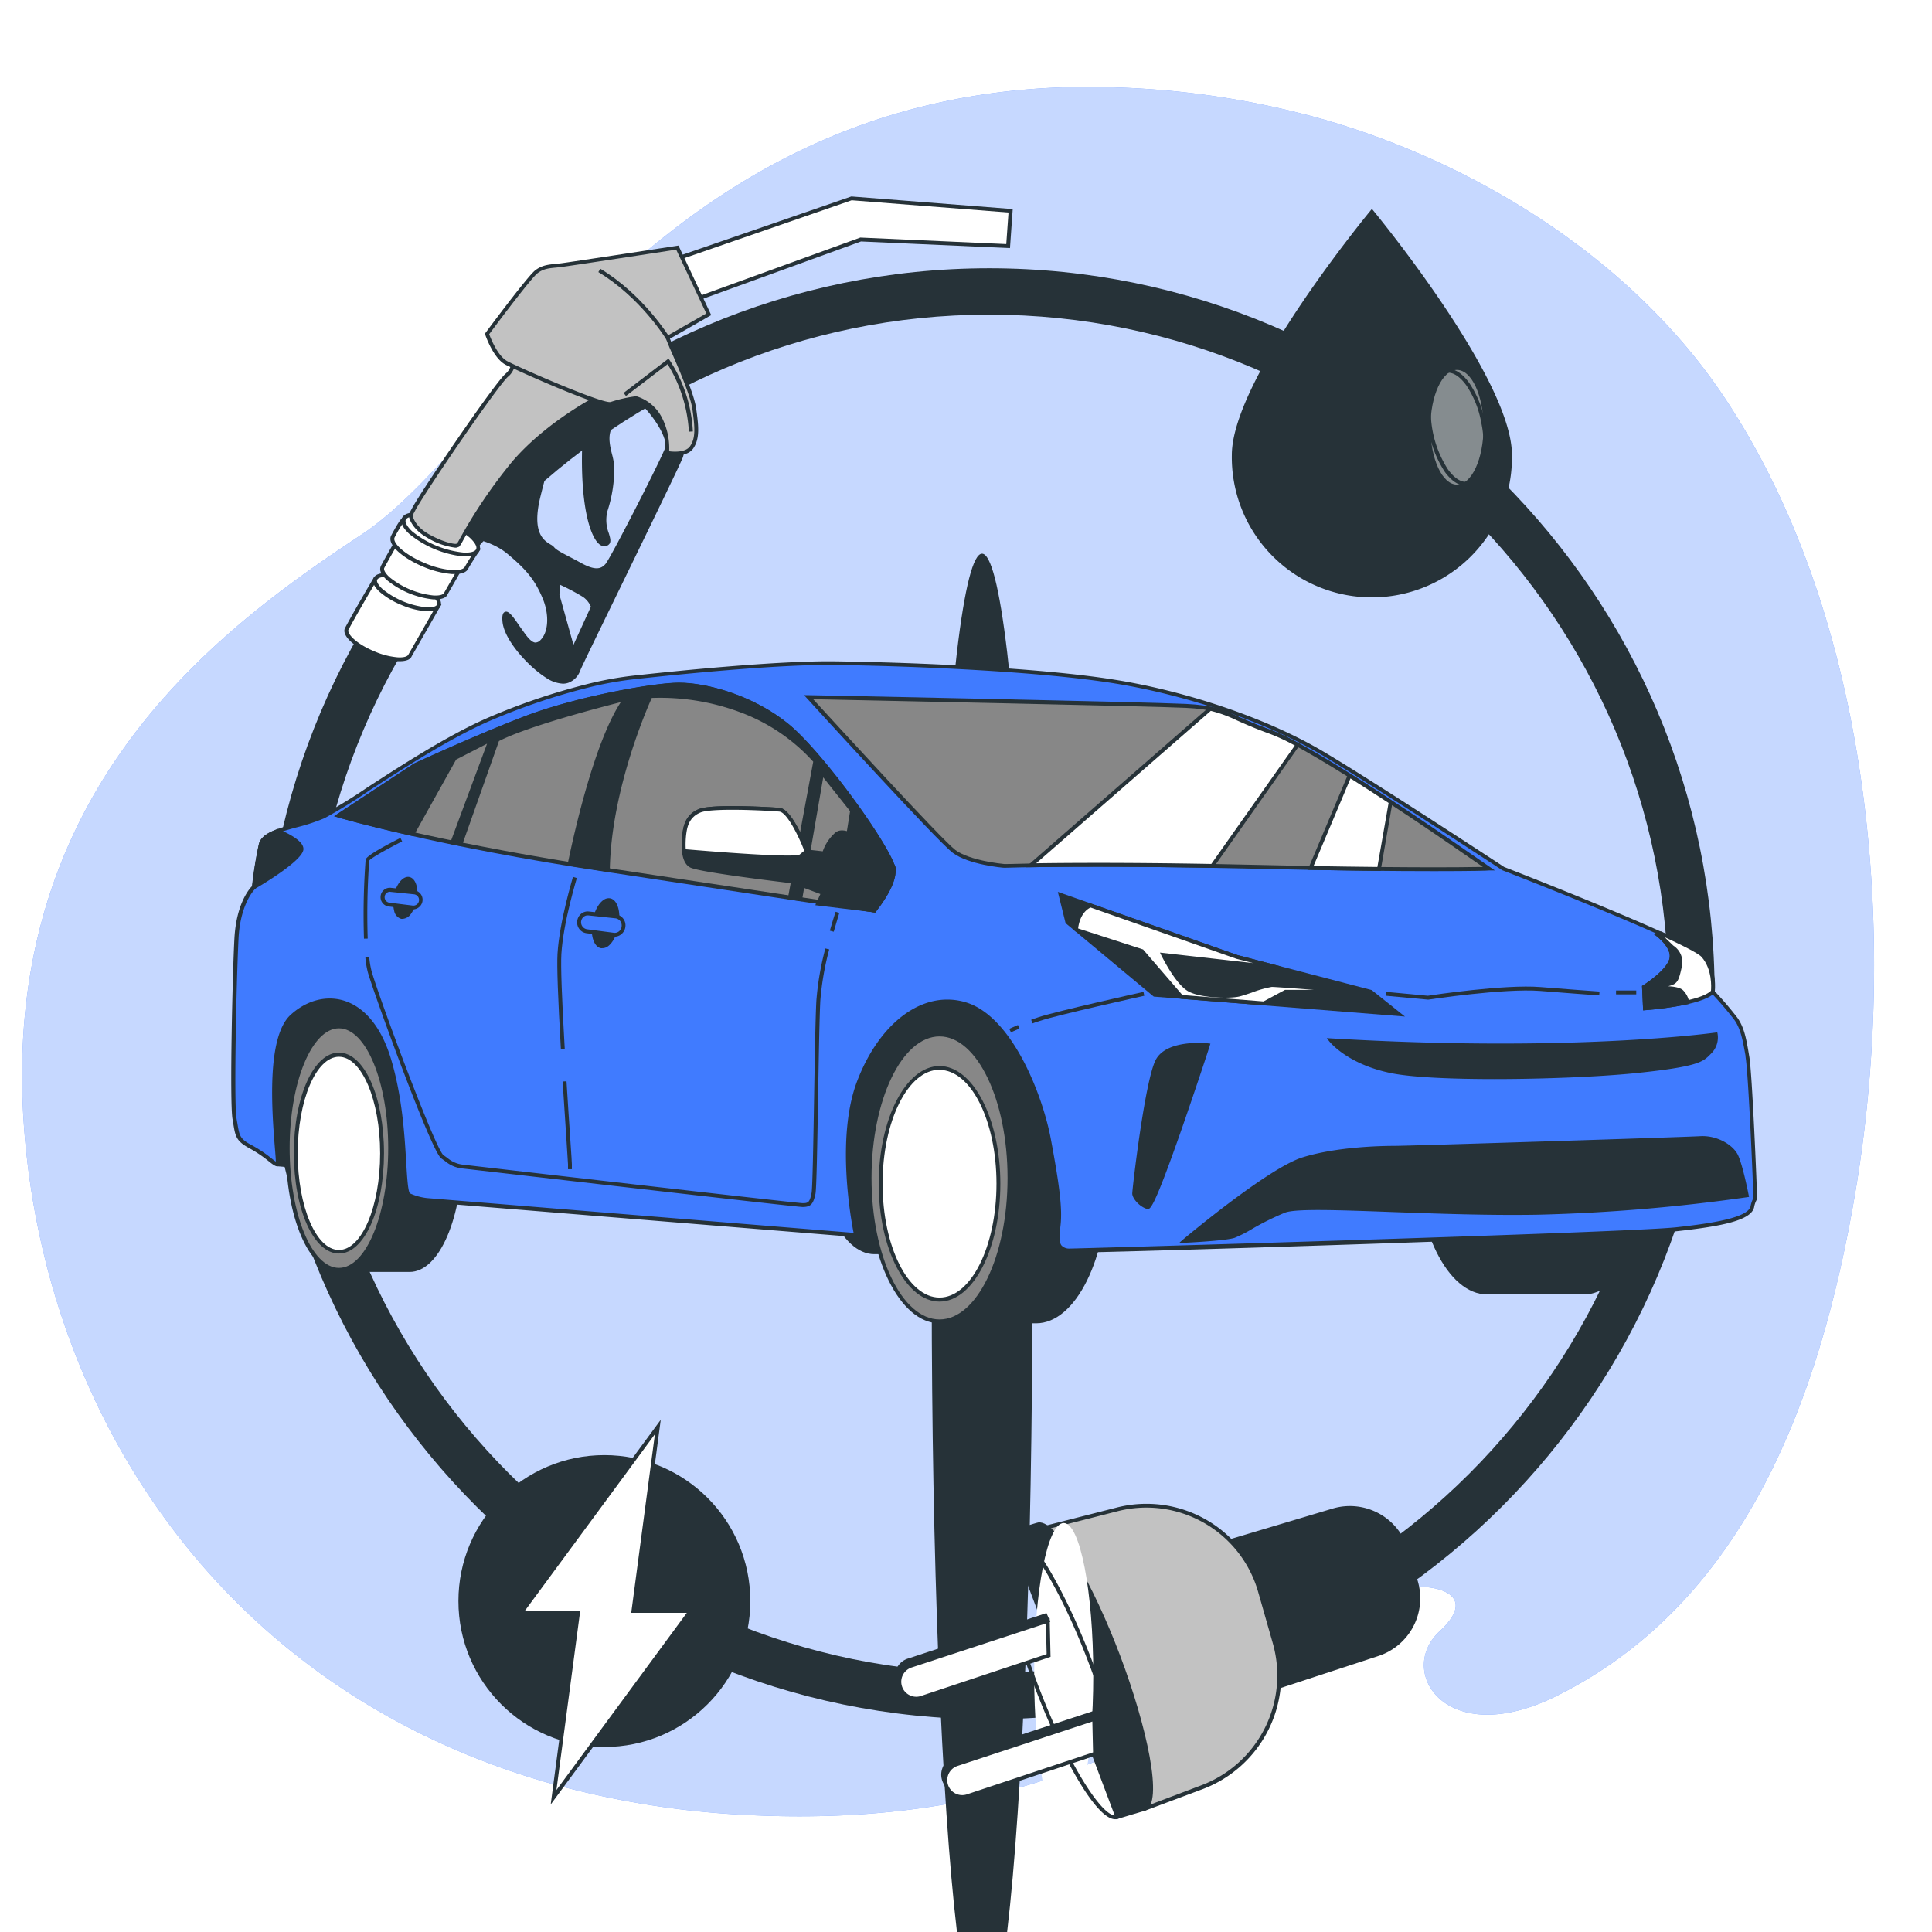 <svg class="animated" id="freepik_stories-hybrid-car" xmlns="http://www.w3.org/2000/svg" viewBox="0 0 500 500" version="1.1" xmlns:xlink="http://www.w3.org/1999/xlink" xmlns:svgjs="http://svgjs.com/svgjs"><style>svg#freepik_stories-hybrid-car:not(.animated) .animable {opacity: 0;}svg#freepik_stories-hybrid-car.animated #freepik--background-simple--inject-98 {animation: 1s 1 forwards cubic-bezier(.36,-0.01,.5,1.38) zoomOut;animation-delay: 0s;}svg#freepik_stories-hybrid-car.animated #freepik--Circle--inject-98 {animation: 1s 1 forwards cubic-bezier(.36,-0.01,.5,1.38) lightSpeedLeft;animation-delay: 0s;}svg#freepik_stories-hybrid-car.animated #freepik--Shadow--inject-98 {animation: 1s 1 forwards cubic-bezier(.36,-0.01,.5,1.38) slideDown;animation-delay: 0s;}svg#freepik_stories-hybrid-car.animated #freepik--Car--inject-98 {animation: 1s 1 forwards cubic-bezier(.36,-0.01,.5,1.38) slideDown;animation-delay: 0s;}svg#freepik_stories-hybrid-car.animated #freepik--power-plug--inject-98 {animation: 1s 1 forwards cubic-bezier(.36,-0.01,.5,1.38) lightSpeedLeft;animation-delay: 0s;}svg#freepik_stories-hybrid-car.animated #freepik--Electricity--inject-98 {animation: 1s 1 forwards cubic-bezier(.36,-0.01,.5,1.38) lightSpeedRight;animation-delay: 0s;}svg#freepik_stories-hybrid-car.animated #freepik--Oil--inject-98 {animation: 1s 1 forwards cubic-bezier(.36,-0.01,.5,1.38) slideUp;animation-delay: 0s;}svg#freepik_stories-hybrid-car.animated #freepik--gasoline-hose--inject-98 {animation: 1s 1 forwards cubic-bezier(.36,-0.01,.5,1.38) lightSpeedRight;animation-delay: 0s;}            @keyframes zoomOut {                0% {                    opacity: 0;                    transform: scale(1.5);                }                100% {                    opacity: 1;                    transform: scale(1);                }            }                    @keyframes lightSpeedLeft {              from {                transform: translate3d(-50%, 0, 0) skewX(20deg);                opacity: 0;              }              60% {                transform: skewX(-10deg);                opacity: 1;              }              80% {                transform: skewX(2deg);              }              to {                opacity: 1;                transform: translate3d(0, 0, 0);              }            }                    @keyframes slideDown {                0% {                    opacity: 0;                    transform: translateY(-30px);                }                100% {                    opacity: 1;                    transform: translateY(0);                }            }                    @keyframes lightSpeedRight {              from {                transform: translate3d(50%, 0, 0) skewX(-20deg);                opacity: 0;              }              60% {                transform: skewX(10deg);                opacity: 1;              }              80% {                transform: skewX(-2deg);              }              to {                opacity: 1;                transform: translate3d(0, 0, 0);              }            }                    @keyframes slideUp {                0% {                    opacity: 0;                    transform: translateY(30px);                }                100% {                    opacity: 1;                    transform: inherit;                }            }        </style><g id="freepik--background-simple--inject-98" class="animable" style="transform-origin: 245.361px 246.277px;"><path d="M450.79,110q-2.52-4.2-5.24-8.22c-24.28-35.67-64.7-60.09-104-71.15a223.27,223.27,0,0,0-52.51-8C173.38,18.35,130.89,113.73,93.62,138.32S-.85,204.92,6.33,293.16c5.45,67.09,43.61,131.24,113.32,160.43a198.26,198.26,0,0,0,24.19,8.35,231.22,231.22,0,0,0,51.09,7.85c52.7,2.35,95.49-10.36,137.34-42.35,9.73-7.43,19.41-15.82,32-16.74,9.18-.67,17.88,2.63,8.28,11.5-11.27,10.43,1.74,30.93,30.36,16.68,47.8-23.79,67.47-75.12,76.73-127.31C491.05,247.5,485.54,167.82,450.79,110Z" style="fill: rgb(64, 123, 255); transform-origin: 245.361px 246.277px;" id="elcqiosbku85v" class="animable"></path><g id="elao5v1z8a1ai"><path d="M450.79,110q-2.52-4.2-5.24-8.22c-24.28-35.67-64.7-60.09-104-71.15a223.27,223.27,0,0,0-52.51-8C173.38,18.35,130.89,113.73,93.62,138.32S-.85,204.92,6.33,293.16c5.45,67.09,43.61,131.24,113.32,160.43a198.26,198.26,0,0,0,24.19,8.35,231.22,231.22,0,0,0,51.09,7.85c52.7,2.35,95.49-10.36,137.34-42.35,9.73-7.43,19.41-15.82,32-16.74,9.18-.67,17.88,2.63,8.28,11.5-11.27,10.43,1.74,30.93,30.36,16.68,47.8-23.79,67.47-75.12,76.73-127.31C491.05,247.5,485.54,167.82,450.79,110Z" style="fill: rgb(255, 255, 255); opacity: 0.7; transform-origin: 245.361px 246.277px;" class="animable"></path></g></g><g id="freepik--Circle--inject-98" class="animable" style="transform-origin: 256px 257.185px;"><path d="M256,444.94c-103.53,0-187.75-84.23-187.75-187.75S152.5,69.43,256,69.43s187.75,84.23,187.75,187.76S359.56,444.94,256,444.94Zm0-363.51c-96.91,0-175.75,78.85-175.75,175.76S159.12,432.94,256,432.94,431.78,354.1,431.78,257.19,352.94,81.43,256,81.43Z" style="fill: rgb(38, 50, 56); transform-origin: 256px 257.185px;" id="elwpo1tqjdpus" class="animable"></path></g><g id="freepik--Shadow--inject-98" class="animable" style="transform-origin: 254.15px 334.35px;"><g id="elrl772htszs"><ellipse cx="254.15" cy="334.35" rx="13.02" ry="191.06" style="fill: rgb(38, 50, 56); transform-origin: 254.15px 334.35px; transform: rotate(-88.43deg);" class="animable"></ellipse></g></g><g id="freepik--Car--inject-98" class="animable" style="transform-origin: 257.28px 256.806px;"><path d="M71.79,301.34,112.25,305s-4-39.58-11.31-48.62S77.76,245.6,70.41,260.3,71.79,301.34,71.79,301.34Z" style="fill: rgb(38, 50, 56); transform-origin: 89.858px 277.209px;" id="elqqec2uqmwl" class="animable"></path><path d="M112.8,305.52,71.42,301.8l-.11-.31C71,300.41,62.6,274.8,70,260.08c3.23-6.46,8.43-10.39,14.64-11.08a19.16,19.16,0,0,1,16.73,7c7.36,9.06,11.25,47.27,11.41,48.89Zm-40.64-4.65,39.53,3.55c-.54-5-4.46-39.54-11.14-47.76A18.13,18.13,0,0,0,84.71,250c-5.86.64-10.78,4.38-13.86,10.53C64.11,274,71.22,297.87,72.16,300.87Z" style="fill: rgb(38, 50, 56); transform-origin: 89.88px 277.215px;" id="ellkgsk6mte2" class="animable"></path><path d="M106,265.63H87.72v63.05H106c7.32,0,13.25-14.11,13.25-31.52S113.35,265.63,106,265.63Z" style="fill: rgb(38, 50, 56); transform-origin: 103.485px 297.155px;" id="el9qa8wbjt0ta" class="animable"></path><path d="M106,329.18H87.22V265.13H106c7.71,0,13.75,14.07,13.75,32S113.74,329.18,106,329.18Zm-17.81-1H106c7,0,12.75-13.92,12.75-31s-5.72-31-12.75-31H88.22Z" style="fill: rgb(38, 50, 56); transform-origin: 103.485px 297.155px;" id="elvrnoyrp7cbs" class="animable"></path><ellipse cx="87.72" cy="297.16" rx="13.25" ry="31.53" style="fill: rgb(135, 135, 135); transform-origin: 87.72px 297.16px;" id="eljhtb3ix188h" class="animable"></ellipse><path d="M87.72,329.18c-7.72,0-13.76-14.07-13.76-32s6-32,13.76-32,13.75,14.07,13.75,32S95.43,329.18,87.72,329.18Zm0-63.05c-7,0-12.76,13.92-12.76,31s5.72,31,12.76,31,12.75-13.92,12.75-31S94.75,266.13,87.72,266.13Z" style="fill: rgb(38, 50, 56); transform-origin: 87.715px 297.18px;" id="el70mtjwp966d" class="animable"></path><ellipse cx="87.72" cy="298.45" rx="11.16" ry="25.46" style="fill: rgb(255, 255, 255); transform-origin: 87.72px 298.45px;" id="elqcvv7nh4dfb" class="animable"></ellipse><path d="M87.72,324.41c-6.54,0-11.67-11.4-11.67-26s5.13-26,11.67-26,11.66,11.4,11.66,26S94.26,324.41,87.72,324.41Zm0-50.92c-5.88,0-10.67,11.2-10.67,25s4.79,25,10.67,25,10.66-11.2,10.66-25S93.59,273.49,87.72,273.49Z" style="fill: rgb(38, 50, 56); transform-origin: 87.715px 298.41px;" id="elkjyw1wybg9" class="animable"></path><path d="M247.13,257.35H226.27c-8.34,0-15.1,14.94-15.1,33.37s6.76,33.36,15.1,33.36h20.86c8.35,0,15.11-14.94,15.11-33.36S255.48,257.35,247.13,257.35Z" style="fill: rgb(38, 50, 56); transform-origin: 236.705px 290.715px;" id="elszt0cagaieg" class="animable"></path><path d="M247.13,324.58H226.27c-8.6,0-15.6-15.19-15.6-33.86s7-33.87,15.6-33.87h20.86c8.61,0,15.61,15.19,15.61,33.87S255.74,324.58,247.13,324.58Zm-20.86-66.73c-8.05,0-14.6,14.75-14.6,32.87s6.55,32.86,14.6,32.86h20.86c8.06,0,14.61-14.74,14.61-32.86s-6.55-32.87-14.61-32.87Z" style="fill: rgb(38, 50, 56); transform-origin: 236.705px 290.715px;" id="el7t3ndlp128e" class="animable"></path><path d="M268.15,267.72h-25V342h25c10,0,18.1-16.62,18.1-37.12S278.15,267.72,268.15,267.72Z" style="fill: rgb(38, 50, 56); transform-origin: 264.7px 304.86px;" id="elhwrtzla244n" class="animable"></path><path d="M268.15,342.47h-25.5V267.22h25.5c10.26,0,18.6,16.88,18.6,37.63S278.41,342.47,268.15,342.47Zm-24.5-1h24.5c9.71,0,17.6-16.43,17.6-36.62s-7.89-36.63-17.6-36.63h-24.5Z" style="fill: rgb(38, 50, 56); transform-origin: 264.7px 304.845px;" id="el9q8cye1mus" class="animable"></path><ellipse cx="243.15" cy="304.85" rx="18.1" ry="37.12" style="fill: rgb(135, 135, 135); transform-origin: 243.15px 304.85px;" id="elgn7ycvpoqxc" class="animable"></ellipse><path d="M243.15,342.47c-10.26,0-18.6-16.88-18.6-37.62s8.34-37.63,18.6-37.63,18.6,16.88,18.6,37.63S253.4,342.47,243.15,342.47Zm0-74.25c-9.71,0-17.6,16.43-17.6,36.63s7.89,36.62,17.6,36.62,17.6-16.43,17.6-36.62S252.85,268.22,243.15,268.22Z" style="fill: rgb(38, 50, 56); transform-origin: 243.15px 304.845px;" id="elcx0mlztj7bk" class="animable"></path><ellipse cx="243.15" cy="306.37" rx="15.24" ry="29.98" style="fill: rgb(255, 255, 255); transform-origin: 243.15px 306.37px;" id="el0avtjoazzbfj" class="animable"></ellipse><path d="M243.15,336.85c-8.68,0-15.74-13.67-15.74-30.48s7.06-30.48,15.74-30.48,15.74,13.68,15.74,30.48S251.83,336.85,243.15,336.85Zm0-60c-8.13,0-14.74,13.23-14.74,29.48s6.61,29.48,14.74,29.48,14.74-13.22,14.74-29.48S251.28,276.89,243.15,276.89Z" style="fill: rgb(38, 50, 56); transform-origin: 243.15px 306.37px;" id="elwcz1tp4p9rr" class="animable"></path><path d="M409.88,260.2h-25c-10,0-18.1,16.62-18.1,37.12s8.1,37.13,18.1,37.13h25c10,0,18.1-16.63,18.1-37.13S419.87,260.2,409.88,260.2Z" style="fill: rgb(38, 50, 56); transform-origin: 397.38px 297.325px;" id="elg1xbac65qzk" class="animable"></path><path d="M409.88,335h-25c-10.25,0-18.6-16.88-18.6-37.63s8.35-37.62,18.6-37.62h25c10.25,0,18.6,16.88,18.6,37.62S420.13,335,409.88,335Zm-25-74.25c-9.7,0-17.6,16.43-17.6,36.62s7.9,36.63,17.6,36.63h25c9.7,0,17.6-16.43,17.6-36.63s-7.9-36.62-17.6-36.62Z" style="fill: rgb(38, 50, 56); transform-origin: 397.38px 297.375px;" id="el7hrr232hqb6" class="animable"></path><path d="M164.53,175.3A89.67,89.67,0,0,0,152,177.57a170.07,170.07,0,0,0-26,8.88c-16.31,7.28-36.12,22.08-42.14,24.83s-15.3,3.27-16.31,7.28a107,107,0,0,0-1.75,11s-4,3.51-4.52,13.29-1.25,42.39-.5,46.66.5,5.26,4.27,7.27,6,4.52,6.77,4.52S67.52,270.23,75.55,263s20.07-5.52,25.08,11,3.26,34.37,5.27,35.37a14.94,14.94,0,0,0,4.52,1.26l111.12,9s-5.27-23.83.75-39.64,17.56-23.83,28.34-19.81,18.57,22.57,20.82,34.61,3,18.06,2.51,22.33-.5,6.27,2.76,6.52,146-4.26,157.28-5.52,18.81-2.76,19.56-5.77.75-1.25.75-3-1.25-31.6-2-35.87-1.26-7.27-3-9.78a89.89,89.89,0,0,0-6-7s.75-5.52-2.51-9.28-51.67-22.58-51.67-22.58-34.37-22.58-47.16-30.1-33.11-15-53.43-18.31-53.43-4.52-72.49-4.77C201.4,171.46,175.71,174.07,164.53,175.3Z" style="fill: rgb(64, 123, 255); transform-origin: 257.384px 247.65px;" id="elo0kvytemd1a" class="animable"></path><path d="M277.45,324.17h-.77A3.63,3.63,0,0,1,274,323c-1-1.19-.84-3.12-.51-5.94.48-4.05-.15-9.65-2.5-22.17-2.07-11.06-9.47-30.14-20.5-34.24-10.45-3.89-21.84,4.14-27.7,19.52S222,319.3,222,319.54l.14.66-111.79-9.09a15.28,15.28,0,0,1-4.7-1.3c-1-.52-1.22-2.95-1.57-8.88-.4-6.8-1-17.08-4-26.79-2.37-7.8-6.55-12.89-11.79-14.34-4.18-1.16-8.73.13-12.48,3.53-6,5.45-4.44,25.29-3.77,33.76.32,4,.32,4.29.06,4.57l-.15.16h-.24c-.51,0-1.11-.46-2.19-1.31a32.75,32.75,0,0,0-4.82-3.26c-3.57-1.9-3.77-3.12-4.31-6.36-.06-.39-.13-.81-.21-1.27-.78-4.41,0-37.9.49-46.77s3.78-12.74,4.54-13.5A104.46,104.46,0,0,1,67,218.44c.72-2.88,5-4.06,9.57-5.31a46.82,46.82,0,0,0,7-2.3,127.18,127.18,0,0,0,11.44-7c8.61-5.59,20.41-13.24,30.7-17.83a168.37,168.37,0,0,1,26.07-8.91,91.78,91.78,0,0,1,12.65-2.29l.05.5-.05-.5c10.58-1.16,36.8-3.83,51.55-3.65,21.52.29,53.43,1.7,72.56,4.77,19,3.05,39.51,10.09,53.6,18.38,12.45,7.32,45.72,29.15,47.14,30.08,2.59,1,48.54,18.91,51.82,22.7,3,3.48,2.76,8.29,2.65,9.43a87.57,87.57,0,0,1,5.91,6.91c1.78,2.55,2.31,5.55,3,9.71l.05.28c.76,4.31,2,34.48,2,35.95,0,.94,0,1-.16,1.29a6.35,6.35,0,0,0-.6,1.84c-.84,3.36-8.28,4.85-20,6.15C423,319.86,289.36,324.17,277.45,324.17Zm-32.33-65.48a16.24,16.24,0,0,1,5.69,1c11.41,4.25,19,23.72,21.13,35,2.37,12.64,3,18.31,2.52,22.48-.29,2.48-.44,4.3.28,5.18a2.72,2.72,0,0,0,2,.78h0c2.29,0,144.42-4.1,157.16-5.52,9.05-1,18.4-2.43,19.14-5.39a7.25,7.25,0,0,1,.71-2.11,6.12,6.12,0,0,0,0-.78c0-1.46-1.24-31.49-2-35.78l0-.28c-.72-4-1.23-6.94-2.88-9.3a87.92,87.92,0,0,0-6-7l-.16-.17,0-.24c0-.05.68-5.35-2.39-8.89-2.51-2.9-34.77-15.94-51.47-22.43l-.1-.05c-.34-.23-34.5-22.66-47.14-30.09-14-8.23-34.39-15.22-53.25-18.25-19.07-3.06-50.93-4.47-72.42-4.76-14.71-.19-40.86,2.49-51.42,3.65a89.76,89.76,0,0,0-12.51,2.26,167.26,167.26,0,0,0-25.91,8.85c-10.22,4.56-22,12.19-30.57,17.76A127.8,127.8,0,0,1,84,211.74a48.44,48.44,0,0,1-7.16,2.36c-4.27,1.17-8.29,2.27-8.87,4.58a109.24,109.24,0,0,0-1.75,11l0,.19-.14.13s-3.87,3.53-4.35,12.95c-.52,10.13-1.24,42.39-.51,46.54.08.46.15.89.22,1.28.53,3.2.65,4,3.79,5.64a33,33,0,0,1,5,3.35c.4.31.83.65,1.15.87,0-.73-.12-2.06-.23-3.43-.75-9.35-2.29-28.8,4.08-34.58,4-3.64,8.91-5,13.43-3.76,5.58,1.55,10,6.88,12.47,15,3,9.83,3.59,20.18,4,27,.23,3.77.46,7.67,1,8a14.66,14.66,0,0,0,4.34,1.2l110.44,9c-.78-4-4.53-25,.91-39.25C226.85,266.63,235.9,258.69,245.12,258.69Z" style="fill: rgb(38, 50, 56); transform-origin: 257.28px 247.656px;" id="els68neujspc" class="animable"></path><polygon points="354.73 256.69 362 262.46 298.8 257.44 276.22 238.63 274.46 231.6 320.12 247.66 354.73 256.69" style="fill: rgb(38, 50, 56); transform-origin: 318.23px 247.03px;" id="elci1b9yp0k8q" class="animable"></polygon><path d="M363.6,263.08l-65-5.16-.13-.1-22.7-18.91-2-8.09,46.53,16.36L355,256.23ZM299,257l61.42,4.88-5.91-4.69-34.51-9-44.82-15.76,1.49,6Z" style="fill: rgb(38, 50, 56); transform-origin: 318.685px 246.95px;" id="el2s79rqxxrzl" class="animable"></path><path d="M327.06,259.68l5.6-3H353s-22.33-1.76-23.83-1.76-6.53,2-8.53,2.51-9.53.5-12.8-1.26-6.77-9-6.77-9l30.17,3.4-11.1-2.89L282.2,234.32c-3.22,1.42-3.66,5.48-3.72,6.19l.24.2,16.81,5.44L305.78,258Z" style="fill: rgb(255, 255, 255); transform-origin: 315.74px 247px;" id="elwf6c12q816" class="animable"></path><path d="M327.17,260.19l-21.63-1.71-10.29-11.9L278.4,241.1l-.43-.37,0-.25c.06-.84.55-5.09,4-6.62l.18-.08,38.11,13.4,11.07,2.89-.18,1-29.25-3.29c1,1.92,3.69,6.67,6.14,8,3.11,1.68,10.42,1.72,12.44,1.21.72-.18,1.89-.57,3.12-1a26.14,26.14,0,0,1,5.53-1.53c1.5,0,23,1.69,23.86,1.76l0,1H332.78ZM306,257.51,327,259.17l5.57-3H340c-5.22-.4-10.18-.76-10.85-.76a27.82,27.82,0,0,0-5.21,1.48c-1.25.42-2.43.82-3.2,1-2.19.55-9.79.51-13.15-1.3s-6.84-9-7-9.25l-.39-.81,24.13,2.72L320,248.14l-37.77-13.28c-2.51,1.24-3.09,4.32-3.21,5.42l16.81,5.44Z" style="fill: rgb(38, 50, 56); transform-origin: 315.48px 246.985px;" id="elcdy8zts709m" class="animable"></path><g id="elhb6r32i3qgt"><rect x="418.23" y="256.34" width="5.23" height="1" style="fill: rgb(38, 50, 56); transform-origin: 420.845px 256.84px; transform: rotate(-3.47deg);" class="animable"></rect></g><path d="M369.55,258.7l-10.85-1,.09-1,10.73,1c1.22-.19,19.93-3,29.15-2.25,7.12.56,12.84,1,15.28,1.16l-.07,1c-2.44-.17-8.17-.59-15.29-1.16-9.38-.73-28.79,2.23-29,2.26Z" style="fill: rgb(38, 50, 56); transform-origin: 386.325px 257.017px;" id="elodgf43e00v" class="animable"></path><path d="M440.77,247.41c-.9-1-5.2-3.21-11-5.81l-.82.29s4.51,3.26,3.51,6.52-7,7-7,7l.25,5.52s14.55-1,17.56-4.26C443.28,256.69,444,251.17,440.77,247.41Z" style="fill: rgb(255, 255, 255); transform-origin: 434.403px 251.265px;" id="elpqr65156kl" class="animable"></path><path d="M425.24,261.48l-.29-6.32.25-.15c.06,0,5.88-3.7,6.81-6.75.89-2.88-3.28-5.94-3.32-6l-.78-.56,1.92-.67.18.09c6.62,3,10.27,4.92,11.14,5.93h0c3.37,3.89,2.65,9.44,2.62,9.67l0,.16-.11.12c-3.1,3.36-17.29,4.38-17.89,4.42Zm.74-5.78.21,4.71c2.55-.21,13.86-1.29,16.61-4,.08-.91.36-5.53-2.41-8.73-.51-.58-2.67-2-10-5.32,1.35,1.27,3.35,3.66,2.59,6.15C432,251.61,427.16,254.93,426,255.7Z" style="fill: rgb(38, 50, 56); transform-origin: 434.402px 251.255px;" id="el2axg0ztmuwy" class="animable"></path><path d="M435.25,256.69c-1.51-1.51-8.28-.76-8.28-.76s3.26-.75,5-1.25,2-1,2.76-4.52a4.53,4.53,0,0,0-2-5l-3.48-3.36-.28.1s4.51,3.26,3.51,6.52-7,7-7,7l.25,5.52a86.35,86.35,0,0,0,10.94-1.54A5.28,5.28,0,0,0,435.25,256.69Z" style="fill: rgb(38, 50, 56); transform-origin: 431.075px 251.37px;" id="eld7e539ve7u7" class="animable"></path><path d="M425.24,261.48l-.29-6.32.25-.15c.06,0,5.88-3.7,6.81-6.75.89-2.88-3.28-5.94-3.32-6l-.78-.56,1.48-.52,3.66,3.54a5.09,5.09,0,0,1,2.19,5.52c-.77,3.56-1.09,4.31-3.11,4.89l-.4.11c1.61.09,3.17.37,3.87,1.06h0a5.8,5.8,0,0,1,1.55,3l.09.48-.47.11a85.74,85.74,0,0,1-11,1.55Zm.74-5.78.21,4.71a84.54,84.54,0,0,0,9.86-1.38,4.62,4.62,0,0,0-1.15-2h0c-1-1-5.35-.89-7.87-.61l-.17-1s3.27-.76,5-1.25c1.44-.41,1.65-.6,2.41-4.14a4.08,4.08,0,0,0-1.44-4.25,4.17,4.17,0,0,1,.15,2.75C432,251.61,427.16,254.93,426,255.7Z" style="fill: rgb(38, 50, 56); transform-origin: 431.095px 251.33px;" id="elit2kun8txx" class="animable"></path><path d="M444,267.72s-36.37,5.27-99.58,1.51c0,0,4.51,5.77,15.8,8s45.15,1.76,62.46,0,17.81-3,19.81-5A5.33,5.33,0,0,0,444,267.72Z" style="fill: rgb(38, 50, 56); transform-origin: 394.236px 273.226px;" id="elk9hi60owzdp" class="animable"></path><path d="M386.77,279.26c-11.06,0-21.26-.44-26.62-1.51-11.34-2.27-15.91-8-16.1-8.21l-.68-.88,1.11.07c62.42,3.71,99.11-1.45,99.48-1.5l.47-.07.09.46a5.8,5.8,0,0,1-1.64,5l-.26.26c-1.9,1.93-3.15,3.21-19.86,4.9C413.91,278.65,399.75,279.26,386.77,279.26Zm-41.09-9.46c1.76,1.68,6.36,5.3,14.67,7,10.78,2.16,44.24,1.83,62.31,0,16.35-1.66,17.5-2.83,19.24-4.61l.27-.27a4.81,4.81,0,0,0,1.41-3.59C438.94,268.89,403.45,273.15,345.68,269.8Z" style="fill: rgb(38, 50, 56); transform-origin: 393.979px 273.21px;" id="eldgubkdak1hd" class="animable"></path><path d="M452.06,309.36a455.62,455.62,0,0,1-53.93,4.52c-27.85.5-60.46-2.51-65.72-.5s-10.79,5.76-13.05,6.52-12.79,1.25-12.79,1.25,21.82-18.31,30.6-21.07,20.32-3,23.58-3S436,294.81,440,294.56s8,2,9.28,4.52S452.06,309.36,452.06,309.36Z" style="fill: rgb(38, 50, 56); transform-origin: 379.315px 307.845px;" id="el3uq5joh1red" class="animable"></path><path d="M305.11,321.72l1.14-1c.89-.75,22-18.41,30.77-21.17,9.19-2.88,21.38-3,23.73-3,3.66,0,75.49-2.27,79.23-2.51,4.42-.27,8.5,2.27,9.76,4.79s2.74,10.1,2.81,10.42l.1.51-.52.08a462.12,462.12,0,0,1-54,4.52c-12.63.22-26-.26-37.85-.69-13.92-.51-24.91-.91-27.7.15a69.75,69.75,0,0,0-8.61,4.27,32,32,0,0,1-4.45,2.26c-2.3.77-12.49,1.26-12.93,1.28ZM440.63,295l-.58,0c-3.75.24-75.64,2.51-79.3,2.51-2.33,0-14.38.14-23.43,3-7.43,2.33-24.63,16.21-29.26,20,3-.17,9.48-.59,11.15-1.15a33.29,33.29,0,0,0,4.28-2.18,69.08,69.08,0,0,1,8.74-4.33c3-1.14,14-.73,28.08-.22,11.81.43,25.2.91,37.81.69A464,464,0,0,0,451.46,309c-.36-1.77-1.58-7.6-2.61-9.65S444.3,295,440.63,295Z" style="fill: rgb(38, 50, 56); transform-origin: 378.88px 307.87px;" id="ellj6k2ue6ca8" class="animable"></path><path d="M312.59,270.48s-13.8,42.39-15.55,41.89-3.51-2.51-3.51-3.51,3.26-29.1,6-34.36S312.59,270.48,312.59,270.48Z" style="fill: rgb(38, 50, 56); transform-origin: 303.06px 291.364px;" id="el36evcuw0lt" class="animable"></path><path d="M297.13,312.89a.85.85,0,0,1-.23,0c-2-.56-3.87-2.76-3.87-4s3.26-29.23,6.07-34.6,13.12-4.33,13.55-4.27l.6.07-.18.58c0,.1-3.5,10.72-7.12,21.14C299.19,311.17,297.86,312.89,297.13,312.89Zm12.87-42c-3.14,0-8.26.53-10,3.87-2.63,5-6,33-6,34.13,0,.66,1.38,2.43,3,3,1.78-1.92,9.95-25.69,14.92-40.92C311.47,270.89,310.8,270.86,310,270.86Z" style="fill: rgb(38, 50, 56); transform-origin: 303.14px 291.399px;" id="els2ye75ffys7" class="animable"></path><path d="M267.21,264.85l-.35-.94c.61-.22,1.25-.45,1.93-.67,4.49-1.5,26.21-6.34,27.14-6.54l.21,1c-.22.05-22.6,5-27,6.5C268.44,264.41,267.8,264.63,267.21,264.85Z" style="fill: rgb(38, 50, 56); transform-origin: 281.5px 260.775px;" id="elfhzbkdsplqj" class="animable"></path><path d="M261.64,267.17l-.44-.9s.84-.42,2.24-1l.39.92C262.46,266.76,261.65,267.16,261.64,267.17Z" style="fill: rgb(38, 50, 56); transform-origin: 262.515px 266.22px;" id="elfovhuyud1g5" class="animable"></path><path d="M259.91,224.08s-9-.76-13-3.77-37.62-39.88-37.62-39.88,87.29,1.76,97.57,2.26,10.29,2.51,22.07,6.77,49.17,30.35,49.17,30.35l7.27,5s-17.56.5-60.2-.5S259.91,224.08,259.91,224.08Z" style="fill: rgb(135, 135, 135); transform-origin: 297.33px 202.682px;" id="elucm7a12f3od" class="animable"></path><path d="M371.22,225.45c-9.75,0-24.84-.12-46.1-.62-42.14-1-65-.26-65.19-.25h-.06c-.37,0-9.22-.8-13.3-3.87s-36.32-38.43-37.69-39.94l-.79-.86,1.17,0c.87,0,87.41,1.76,97.59,2.26,7,.34,9.35,1.39,13.64,3.31,2.1.93,4.7,2.09,8.57,3.49,11.72,4.24,47.76,29.35,49.28,30.41l8.54,5.89-1.53,0C385.26,225.33,380.82,225.45,371.22,225.45Zm-87.38-2.14c10.49,0,24.33.12,41.3.52,35.22.83,53.49.63,58.63.53l-6-4.13c-.37-.27-37.45-26.11-49-30.3-3.9-1.41-6.53-2.58-8.64-3.52-4.32-1.92-6.48-2.89-13.28-3.22-9.52-.46-86-2-96.4-2.23,5.09,5.56,33.18,36.26,36.77,39,3.74,2.8,12.21,3.61,12.76,3.66S268.69,223.31,283.84,223.31Z" style="fill: rgb(38, 50, 56); transform-origin: 297.485px 202.68px;" id="elu9r37ip9f8f" class="animable"></path><path d="M226.3,235.62s5.27-6.27,5-10.54S213,195.23,203.73,187.71s-21.32-10.54-28.1-10.54-26.84,3.76-39.38,8.53S107.41,198,107.41,198L87.59,211s24.33,7.28,69.23,14.05S226.3,235.62,226.3,235.62Z" style="fill: rgb(135, 135, 135); transform-origin: 159.45px 206.395px;" id="elkh8lctlqjtp" class="animable"></path><path d="M226.51,236.15l-.28,0c-.25,0-25.1-3.84-69.48-10.53s-69.06-14-69.3-14.07l-1-.3,20.71-13.64c.23-.11,16.53-7.62,28.94-12.34,12.86-4.88,32.87-8.56,39.56-8.56C183,176.67,195,180,204,187.32c9.23,7.48,27.51,33.09,27.78,37.73.26,4.41-4.91,10.63-5.13,10.89ZM88.77,210.85c5.11,1.44,28.88,7.82,68.13,13.74,41.84,6.31,66.32,10,69.2,10.49.9-1.13,4.93-6.38,4.72-10-.23-4-17.94-29.34-27.41-37-8.83-7.16-20.59-10.42-27.78-10.42-6.62,0-26.44,3.65-39.2,8.5-12.38,4.7-28.65,12.2-28.81,12.27Z" style="fill: rgb(38, 50, 56); transform-origin: 159.12px 206.43px;" id="elm6wxkfp26zh" class="animable"></path><path d="M203.73,187.71c-9.28-7.53-21.32-10.54-28.1-10.54s-26.84,3.76-39.38,8.53S107.41,198,107.41,198L87.59,211s6.56,2,19.12,4.79l11-19.59,9.28-4.76-9.88,26.58,2.08.43,9.56-27c8.53-4.52,33.11-10.54,33.11-10.54-7.28,9.85-12.91,35.4-14.41,42.68,3,.49,6.15,1,9.39,1.47l.51.08c.37-22.24,11-45,11-45s10-1,22.83,3.51A47.51,47.51,0,0,1,211,197l-6.54,35.3,2.65.4L212.76,200l7.77,9.78-3.89,24.36,9.66,1.48s5.27-6.27,5-10.54S213,195.23,203.73,187.71Z" style="fill: rgb(38, 50, 56); transform-origin: 159.45px 206.395px;" id="elbwu4pnipa59" class="animable"></path><path d="M226.51,236.15l-10.44-1.59L220,209.92l-6.95-8.74-5.54,32.08-3.65-.55,6.6-35.58a47.78,47.78,0,0,0-19.45-13,59.16,59.16,0,0,0-22.33-3.5c-1.17,2.6-10.52,23.91-10.86,44.51v.57l-1.07-.17c-3.25-.48-6.37-1-9.4-1.47l-.51-.08.1-.51c1.5-7.29,6.79-31.21,13.73-41.77-5.13,1.3-24.15,6.25-31.54,10.08l-9.64,27.23-3.07-.62,9.63-25.93-8,4.11L107,216.39l-.37-.08c-12.43-2.8-19.09-4.78-19.15-4.8l-1-.3,20.71-13.64c.23-.11,16.53-7.62,28.94-12.34,12.86-4.88,32.87-8.56,39.56-8.56C183,176.67,195,180,204,187.32h0c9.23,7.48,27.51,33.09,27.78,37.73.26,4.41-4.91,10.63-5.13,10.89Zm-9.29-2.43,8.88,1.36c.9-1.13,4.93-6.38,4.72-10-.23-4-17.94-29.34-27.41-37-8.83-7.16-20.59-10.42-27.78-10.42-6.62,0-26.44,3.65-39.2,8.5-12.38,4.7-28.65,12.2-28.81,12.27L88.77,210.85c2.29.65,8.3,2.28,17.69,4.4l10.87-19.39,10.56-5.42-10.13,27.24,1.08.22,9.48-26.78.17-.09c8.49-4.5,32.22-10.34,33.23-10.58l1.34-.33-.82,1.11c-7,9.52-12.53,33.89-14.21,42q4.26.69,8.81,1.38c.54-21.91,11-44.38,11.07-44.61l.12-.26.28,0a59.23,59.23,0,0,1,23,3.54,48.58,48.58,0,0,1,20,13.45l.14.18-6.49,35,1.66.25,5.75-33.31,8.61,10.83Z" style="fill: rgb(38, 50, 56); transform-origin: 159.135px 206.41px;" id="eldfzxzptublb" class="animable"></path><path d="M223.29,218.06s-4.51-4-6.77-2.26a11.5,11.5,0,0,0-3.26,5l-4.52-.51s-4-10.53-7-10.78-17.31-1-20.57.25-3.76,4-4,5.77-.75,7.27,1.75,8.53,26.09,4,26.09,4l8,3-1.26,2.76,14.55,1.76s4.52-8,5-10.54S223.29,218.06,223.29,218.06Z" style="fill: rgb(38, 50, 56); transform-origin: 204.139px 222.319px;" id="el9p1h9kbpd2" class="animable"></path><path d="M226.57,236.15,211,234.27l1.31-2.89-7.47-2.8c-1.6-.19-23.67-2.8-26.19-4.06-2.87-1.43-2.28-7.28-2-9,.22-1.55.68-4.76,4.33-6.17,3.5-1.34,18.63-.46,20.79-.28,3,.25,6.58,8.88,7.34,10.82l3.82.43a11.47,11.47,0,0,1,3.29-4.87c2.45-1.91,6.84,1.77,7.37,2.23,1.59.85,8.77,4.83,8.23,7.54-.51,2.56-4.89,10.35-5.07,10.68Zm-14.08-2.7L226,235.08c.81-1.46,4.37-8,4.8-10.1.29-1.47-4.37-4.68-7.77-6.48l-.1-.07c-1.17-1-4.55-3.46-6.13-2.24a11.14,11.14,0,0,0-3.09,4.77l-.13.4-5.22-.58-.11-.29c-1.51-4-4.64-10.3-6.6-10.46-3.44-.29-17.28-1-20.35.22s-3.49,3.91-3.7,5.37c-.44,3.13-.32,7.11,1.49,8,2,1,19.39,3.2,25.92,4l.12,0,8.53,3.2Z" style="fill: rgb(38, 50, 56); transform-origin: 204.126px 222.385px;" id="ellizmiy0w76i" class="animable"></path><path d="M207.24,221.57l1.5-1.26s-4-10.53-7-10.78-17.31-1-20.57.25-3.76,4-4,5.77a20.4,20.4,0,0,0-.13,4.7C184,220.84,206,222.62,207.24,221.57Z" style="fill: rgb(255, 255, 255); transform-origin: 192.851px 215.486px;" id="elz1w7z5h08a" class="animable"></path><path d="M203.37,222.38c-4.8,0-13.63-.55-26.4-1.63l-.41,0-.05-.41a21.78,21.78,0,0,1,.13-4.82c.22-1.55.68-4.76,4.33-6.17,3.5-1.34,18.63-.46,20.79-.28,3.23.27,7,10,7.45,11.11l.13.33L207.56,222C207.22,222.24,205.82,222.38,203.37,222.38Zm-25.9-2.59c16.82,1.42,28.36,2,29.46,1.38l1.22-1c-1.55-4-4.56-10-6.47-10.13-3.44-.29-17.28-1-20.35.22s-3.49,3.91-3.7,5.37A21.3,21.3,0,0,0,177.47,219.79Z" style="fill: rgb(38, 50, 56); transform-origin: 192.887px 215.5px;" id="ely37xz6w9sk" class="animable"></path><path d="M215.77,241.13l-1-.27c.82-2.91,1.48-4.88,1.49-4.9l.95.32S216.59,238.25,215.77,241.13Z" style="fill: rgb(38, 50, 56); transform-origin: 215.99px 238.545px;" id="elusedxydhio9" class="animable"></path><path d="M207.74,312.37c-1.87,0-87.55-9.94-88.36-10a8.24,8.24,0,0,1-4.19-1.88l-1-.71c-2.53-1.68-17.51-42.82-19-48.19a22.77,22.77,0,0,1-.63-3.77l1-.1a22.69,22.69,0,0,0,.6,3.6c1.93,6.89,16.54,46.15,18.61,47.63l1,.71a7.44,7.44,0,0,0,3.76,1.72c.8.1,86.47,10,88.23,10,1.42,0,1.8-.24,2.27-2.61.26-1.3.46-13.2.66-24.71.17-10.23.35-20.82.59-25.13a74.49,74.49,0,0,1,2.32-13.47l1,.24a73.58,73.58,0,0,0-2.3,13.28c-.23,4.3-.41,14.87-.58,25.1-.21,12.09-.4,23.5-.68,24.89C210.49,311.48,209.92,312.37,207.74,312.37Z" style="fill: rgb(38, 50, 56); transform-origin: 154.58px 278.915px;" id="elefgfd503wpf" class="animable"></path><path d="M94.2,242.93a190.5,190.5,0,0,1,.43-20.48c.25-1,5.06-3.6,9-5.59l.45.89c-3.92,2-8.18,4.36-8.53,5a199.82,199.82,0,0,0-.39,20.16Z" style="fill: rgb(38, 50, 56); transform-origin: 99.089px 229.895px;" id="eltk160g9maz" class="animable"></path><path d="M148,302.59h-1v-1.26c0-.25-.16-2.73-.39-6.16-.26-4-.63-9.42-1-15.28l1-.06c.36,5.86.72,11.32,1,15.27s.39,6,.39,6.23Z" style="fill: rgb(38, 50, 56); transform-origin: 146.805px 291.21px;" id="elqx6evu7r92" class="animable"></path><path d="M145.16,271.59c-.77-13.29-1.06-21.61-.88-24.72.5-8.49,4-19.82,4-19.93l1,.3c0,.11-3.5,11.32-4,19.69-.18,3.07.11,11.35.88,24.6Z" style="fill: rgb(38, 50, 56); transform-origin: 146.754px 249.265px;" id="el04hog7u5lz5p" class="animable"></path><path d="M107.36,232.83c-.53,2.72-2.06,4.71-3.42,4.45s-2-2.68-1.5-5.4,2-4.71,3.41-4.45S107.89,230.11,107.36,232.83Z" style="fill: rgb(38, 50, 56); transform-origin: 104.909px 232.355px;" id="elhpf637582lf" class="animable"></path><path d="M104.19,237.8a2,2,0,0,1-.34,0,2.64,2.64,0,0,1-1.85-2.14,8.54,8.54,0,0,1-.06-3.85c.59-3,2.35-5.17,4-4.84s2.49,2.95,1.9,6h0a8.65,8.65,0,0,1-1.49,3.55A2.87,2.87,0,0,1,104.19,237.8Zm1.42-9.89c-.92,0-2.2,1.58-2.68,4.06a7.68,7.68,0,0,0,0,3.39c.23.82.62,1.34,1.08,1.43s1-.25,1.53-.92a7.59,7.59,0,0,0,1.3-3.13c.51-2.62-.18-4.64-1.11-4.82Z" style="fill: rgb(38, 50, 56); transform-origin: 104.889px 232.372px;" id="eltodc047z5s" class="animable"></path><path d="M107.14,230.92l-6-.62A1.9,1.9,0,0,0,99,232.07h0a1.89,1.89,0,0,0,1.66,2l6,.76a2,2,0,0,0,2.21-2h0A2,2,0,0,0,107.14,230.92Z" style="fill: rgb(64, 123, 255); transform-origin: 103.933px 232.563px;" id="el3kywgmi29wf" class="animable"></path><path d="M106.94,235.35a1.62,1.62,0,0,1-.31,0l-6-.75A2.41,2.41,0,0,1,98.5,232a2.34,2.34,0,0,1,.85-1.67,2.38,2.38,0,0,1,1.79-.56l6,.62a2.47,2.47,0,0,1,1.39,4.31A2.5,2.5,0,0,1,106.94,235.35Zm-6-4.56a1.37,1.37,0,0,0-.9.33,1.39,1.39,0,0,0-.49,1,1.41,1.41,0,0,0,1.22,1.49l6,.75a1.47,1.47,0,1,0,.33-2.92h0l-6-.62Z" style="fill: rgb(38, 50, 56); transform-origin: 103.929px 232.558px;" id="eloapn2laante" class="animable"></path><path d="M159.58,239.48c-.61,3.29-2.39,5.7-4,5.38s-2.36-3.25-1.75-6.54,2.4-5.7,4-5.38S160.19,236.19,159.58,239.48Z" style="fill: rgb(38, 50, 56); transform-origin: 156.704px 238.9px;" id="elhl63vmy85p5" class="animable"></path><path d="M155.89,245.39a2.58,2.58,0,0,1-.39,0c-1.87-.38-2.82-3.51-2.14-7.12.45-2.44,1.54-4.49,2.84-5.36a2.25,2.25,0,0,1,1.73-.42c1.87.38,2.82,3.51,2.14,7.12-.45,2.44-1.54,4.49-2.83,5.36A2.46,2.46,0,0,1,155.89,245.39Zm1.65-12a1.46,1.46,0,0,0-.78.28c-1.07.72-2,2.58-2.42,4.72-.6,3.23.24,5.73,1.36,6a1.32,1.32,0,0,0,1-.26c1.06-.72,2-2.57,2.41-4.72.6-3.23-.23-5.73-1.36-6Z" style="fill: rgb(38, 50, 56); transform-origin: 156.715px 238.928px;" id="elp2q90tcr52" class="animable"></path><path d="M159.32,237.16l-7-.75a2.25,2.25,0,0,0-2.44,2.14h0a2.28,2.28,0,0,0,1.94,2.44l7,.91a2.32,2.32,0,0,0,2.57-2.36h0A2.35,2.35,0,0,0,159.32,237.16Z" style="fill: rgb(64, 123, 255); transform-origin: 155.632px 239.158px;" id="elyiyg407tg6" class="animable"></path><path d="M159.09,242.42l-.35,0-7-.91a2.8,2.8,0,0,1-2.37-3,2.86,2.86,0,0,1,1-2,2.66,2.66,0,0,1,2-.61l7,.75a2.83,2.83,0,0,1,2.5,2.87,2.9,2.9,0,0,1-1,2.19A2.73,2.73,0,0,1,159.09,242.42Zm-7-5.52a1.65,1.65,0,0,0-1.07.4,1.83,1.83,0,0,0,.86,3.19l7,.92a1.72,1.72,0,0,0,1.37-.43,1.9,1.9,0,0,0,.64-1.44,1.84,1.84,0,0,0-1.61-1.88l-7-.75Z" style="fill: rgb(38, 50, 56); transform-origin: 155.616px 239.152px;" id="el5fb1k7lfr54" class="animable"></path><path d="M78.06,219.81c.15-1.68-3.34-3.55-6.08-4.75-2.32.85-4,1.89-4.46,3.5a107,107,0,0,0-1.75,11S77.81,222.57,78.06,219.81Z" style="fill: rgb(38, 50, 56); transform-origin: 71.917px 222.31px;" id="el1t6dn9hf227" class="animable"></path><path d="M65.17,230.53l.1-1A105.47,105.47,0,0,1,67,218.44c.51-2.05,2.82-3.13,4.77-3.85l.19-.07.18.08c4.44,1.94,6.52,3.66,6.38,5.26h0c-.26,2.87-10.49,9-12.54,10.17ZM72,215.6c-2.39.91-3.65,1.89-3.95,3.08a97.57,97.57,0,0,0-1.63,10c4.57-2.74,11-7.17,11.18-8.88C77.65,218.75,75.57,217.2,72,215.6Z" style="fill: rgb(38, 50, 56); transform-origin: 71.848px 222.525px;" id="el37ruh5w3jec" class="animable"></path><path d="M313.23,183.42l-46.41,40.51c8.35-.13,24.15-.25,46.95.16l22.08-31.32a55,55,0,0,0-7-3.31C320.23,186.33,317.93,184.41,313.23,183.42Z" style="fill: rgb(255, 255, 255); transform-origin: 301.335px 203.755px;" id="elkjjkinlg079" class="animable"></path><path d="M314,224.6h-.26c-22.15-.4-37.74-.31-46.93-.16l-1.37,0,47.63-41.57.25.05a33.23,33.23,0,0,1,7.15,2.57c2.1.93,4.71,2.09,8.57,3.49a55.35,55.35,0,0,1,7,3.34l.5.27Zm-30.24-1.29c8.07,0,18,.07,29.73.28l21.61-30.65a52,52,0,0,0-6.4-3c-3.9-1.41-6.52-2.58-8.63-3.52a34,34,0,0,0-6.72-2.45l-45.19,39.45Q274.3,223.32,283.78,223.31Z" style="fill: rgb(38, 50, 56); transform-origin: 300.99px 203.735px;" id="elcnex2c9307i" class="animable"></path><path d="M356.89,224.88l3-17.32c-3.43-2.25-7.07-4.6-10.65-6.84l-10.07,23.9C345.87,224.75,351.75,224.83,356.89,224.88Z" style="fill: rgb(255, 255, 255); transform-origin: 349.53px 212.8px;" id="elto52r25vka" class="animable"></path><path d="M357.3,225.38h-.42c-5.51-.06-11.46-.14-17.69-.26h-.74l.28-.68c3.29-7.8,6.85-16.26,10.08-23.91L349,200l.5.31c3.3,2.07,6.88,4.38,10.65,6.85l.28.18Zm-17.36-1.24c5.8.1,11.36.18,16.53.23l2.9-16.57c-3.47-2.28-6.79-4.41-9.86-6.35C346.43,208.74,343.07,216.72,339.94,224.14Z" style="fill: rgb(38, 50, 56); transform-origin: 349.44px 212.69px;" id="el38dk8fztsh6" class="animable"></path></g><g id="freepik--power-plug--inject-98" class="animable" style="transform-origin: 299.565px 431.047px;"><path d="M328.78,437.2l27.87-9.14a15.13,15.13,0,0,0,9.75-18.85l-2.56-8.29a15.13,15.13,0,0,0-18.8-10L314.55,400Z" style="fill: rgb(38, 50, 56); transform-origin: 340.813px 413.74px;" id="el6t1dkj41y7o" class="animable"></path><path d="M328.49,437.82l-14.6-38.14.52-.16,30.49-9.11a15.68,15.68,0,0,1,19.42,10.36l2.56,8.29a15.71,15.71,0,0,1-10.07,19.48Zm-13.28-37.49,13.87,36.25,27.42-9a14.7,14.7,0,0,0,9.42-18.23l-2.55-8.29a14.69,14.69,0,0,0-18.19-9.7Z" style="fill: rgb(38, 50, 56); transform-origin: 340.725px 413.792px;" id="elcvmhla0xbh" class="animable"></path><path d="M296.16,468.13l15-5.64a30.74,30.74,0,0,0,18.75-37.2L326.13,412A30.72,30.72,0,0,0,289,390.67l-20.17,5.13s13.5,19.71,19.3,38.87A274,274,0,0,1,296.16,468.13Z" style="fill: rgb(194, 194, 194); transform-origin: 299.958px 428.924px;" id="el00aei8rl2x343" class="animable"></path><path d="M295.76,468.82l-.09-.61a279.36,279.36,0,0,0-8-33.39c-5.71-18.87-19.09-38.54-19.23-38.74l-.4-.59,20.85-5.31a31.08,31.08,0,0,1,37.74,21.7l3.79,13.27a31.41,31.41,0,0,1-19,37.81Zm-26.12-72.71c2.28,3.44,13.77,21.25,19,38.42a282.34,282.34,0,0,1,7.94,32.92L311,462a30.4,30.4,0,0,0,18.44-36.59l-3.79-13.28a30.08,30.08,0,0,0-36.53-21Z" style="fill: rgb(38, 50, 56); transform-origin: 299.813px 429.001px;" id="elufeqakrw0l" class="animable"></path><path d="M289.44,428.67c7.66,20.3,10.67,38,6.72,39.46l-7,2.08-9.44-25c-1.56-3.46-3.11-7.2-4.6-11.13s-2.79-7.76-3.9-11.4l-9.81-26,7-2.09C272.36,393.11,281.78,408.36,289.44,428.67Z" style="fill: rgb(38, 50, 56); transform-origin: 279.654px 432.35px;" id="elrgwrjexi3gl" class="animable"></path><path d="M288.86,470.83l-9.6-25.45c-1.59-3.54-3.14-7.29-4.59-11.14s-2.77-7.68-3.92-11.42l-10-26.46,7.51-2.24c4.91-1.84,14.83,16.32,21.64,34.37s11.38,38.24,6.43,40.11ZM262.08,397l9.61,25.48c1.16,3.75,2.47,7.58,3.91,11.4s3,7.56,4.59,11.11l9.28,24.6,6.55-2c3.13-1.18,1-17.42-7-38.8h0c-8.07-21.39-17.21-35-20.38-33.78Z" style="fill: rgb(38, 50, 56); transform-origin: 279.581px 432.41px;" id="el9yhroyxri7t" class="animable"></path><g id="ely3f91xm73m"><ellipse cx="275.29" cy="433.45" rx="7.65" ry="39.29" style="fill: rgb(255, 255, 255); transform-origin: 275.29px 433.45px; transform: rotate(-20.67deg);" class="animable"></ellipse></g><path d="M288.6,470.81c-5.15,0-14.44-17.3-20.93-34.48-6.81-18.05-11.38-38.24-6.43-40.11s14.86,16.3,21.67,34.35h0c6.82,18.05,11.38,38.24,6.43,40.11A2,2,0,0,1,288.6,470.81ZM262,397.08a1.1,1.1,0,0,0-.41.07c-3.17,1.2-1.06,17.43,7,38.82s17.21,35,20.38,33.78,1.06-17.43-7-38.82C274.24,410.41,265.5,397.08,262,397.08Z" style="fill: rgb(38, 50, 56); transform-origin: 275.291px 433.449px;" id="elhbl72v5arf7" class="animable"></path><path d="M283.18,444.86l-.62-1.39L247.1,455.11a4.36,4.36,0,0,0-2.43,6.28l0,0a4.36,4.36,0,0,0,5,2Z" style="fill: rgb(38, 50, 56); transform-origin: 263.644px 453.518px;" id="elibr1salez1s" class="animable"></path><path d="M248.47,464.14a4.87,4.87,0,0,1-1.52-9.5l35.89-11.79,1,2.23-34,18.87A4.84,4.84,0,0,1,248.47,464.14Zm33.82-20.06-35,11.5a3.88,3.88,0,0,0,2.23,7.42l33.05-18.35Z" style="fill: rgb(38, 50, 56); transform-origin: 263.715px 453.495px;" id="ele528u19z1z5" class="animable"></path><path d="M283.39,453.84l-.21-9L247.72,456.5a4.36,4.36,0,0,0-2.43,6.28l0,0a4.35,4.35,0,0,0,5,2Z" style="fill: rgb(255, 255, 255); transform-origin: 264.059px 454.899px;" id="el3n8ifj3i76b" class="animable"></path><path d="M249.09,465.53a4.83,4.83,0,0,1-4.21-2.46,4.85,4.85,0,0,1,2.68-7l36.11-11.85.23,10-.35.12-33.09,11A5,5,0,0,1,249.09,465.53Zm33.61-20L247.88,457a3.87,3.87,0,0,0,2.28,7.4l32.72-10.89Z" style="fill: rgb(38, 50, 56); transform-origin: 264.072px 454.875px;" id="el9rj6373dns" class="animable"></path><path d="M271.17,419.47l-.62-1.39-35.46,11.64a4.36,4.36,0,0,0-2.43,6.28l0,0a4.35,4.35,0,0,0,5,2Z" style="fill: rgb(38, 50, 56); transform-origin: 251.634px 428.129px;" id="eldka7dviidca" class="animable"></path><path d="M236.46,438.75a4.87,4.87,0,0,1-1.53-9.5l35.89-11.79,1,2.23-.4.22-33.6,18.65A4.84,4.84,0,0,1,236.46,438.75Zm33.82-20.05-35,11.5a3.88,3.88,0,0,0,2.24,7.42l33-18.36Z" style="fill: rgb(38, 50, 56); transform-origin: 251.695px 428.105px;" id="el70xwjqxjl" class="animable"></path><path d="M271.37,428.46l-.2-9-35.46,11.65a4.34,4.34,0,0,0-2.43,6.27l0,0a4.35,4.35,0,0,0,5,2.05Z" style="fill: rgb(255, 255, 255); transform-origin: 252.042px 429.53px;" id="elig2g1usw0e" class="animable"></path><path d="M237.08,440.14a4.87,4.87,0,0,1-1.53-9.5l36.1-11.85.23,10-.35.12-33.09,11A4.91,4.91,0,0,1,237.08,440.14Zm33.6-20-34.82,11.43a3.88,3.88,0,0,0,2.29,7.41l32.72-10.9Z" style="fill: rgb(38, 50, 56); transform-origin: 252.035px 429.465px;" id="eldoeh4fzj4ue" class="animable"></path></g><g id="freepik--Electricity--inject-98" class="animable" style="transform-origin: 156.41px 417.22px;"><g id="el74sx51b29kd"><circle cx="156.41" cy="414.35" r="37.77" style="fill: rgb(38, 50, 56); transform-origin: 156.41px 414.35px; transform: rotate(-13.48deg);" class="animable"></circle></g><polygon points="178.75 416.9 163.93 416.9 170.24 369.31 134.75 417.53 149.57 417.53 143.27 465.12 178.75 416.9" style="fill: rgb(255, 255, 255); transform-origin: 156.75px 417.215px;" id="elldu3g7rr40e" class="animable"></polygon><path d="M142.52,467,149,418H133.76L171,367.44l-6.49,49h15.24Zm-6.78-50h14.4L144,463.26l33.75-45.86H163.36l6.13-46.23Z" style="fill: rgb(38, 50, 56); transform-origin: 156.755px 417.22px;" id="el0e8rya0t48fn" class="animable"></path></g><g id="freepik--Oil--inject-98" class="animable" style="transform-origin: 355.045px 104.331px;"><path d="M391.29,117.75a36.25,36.25,0,1,1-72.49,0c0-20,36.25-63.69,36.25-63.69S391.29,97.74,391.29,117.75Z" style="fill: rgb(38, 50, 56); transform-origin: 355.045px 104.331px;" id="elzchrbdc16ld" class="animable"></path><g id="elxdjrr6bcm1j"><g style="opacity: 0.44; transform-origin: 377.06px 110.58px;" class="animable"><g id="el8rrdl5hqqah"><ellipse cx="377.06" cy="110.58" rx="6.87" ry="14.84" style="fill: rgb(255, 255, 255); transform-origin: 377.06px 110.58px; transform: rotate(-11.15deg);" class="animable"></ellipse></g><path d="M379.29,125.7c-1.79,0-3.68-1.25-5.38-3.59a28.84,28.84,0,0,1-4.14-21c.78-3.2,2.32-5.18,4.32-5.57s4.18.85,6.11,3.52a26.05,26.05,0,0,1,4.09,10.1h0a26.1,26.1,0,0,1,0,10.89c-.78,3.2-2.31,5.18-4.32,5.58A3.61,3.61,0,0,1,379.29,125.7Zm-4.46-29.24a2.35,2.35,0,0,0-.54.06c-1.6.31-2.86,2-3.54,4.83a27.79,27.79,0,0,0,4,20.17c1.7,2.33,3.51,3.44,5.11,3.13s2.86-2,3.54-4.83a25.29,25.29,0,0,0-.06-10.47,25,25,0,0,0-3.92-9.71C377.89,97.57,376.29,96.46,374.83,96.46Z" style="fill: rgb(38, 50, 56); transform-origin: 377.07px 110.585px;" id="elkqf9x4bdryi" class="animable"></path></g></g></g><g id="freepik--gasoline-hose--inject-98" class="animable" style="transform-origin: 175.607px 113.895px;"><path d="M155.48,98.57c-2,.66-3.9.38-4.31,17.64s3,25.15,5.48,24.67-1.32-4,.1-8.67a34.59,34.59,0,0,0,1.75-11.47c-.18-2.57-1.76-6-1-8.9s3-6,4.1-7.52,2.59-2.66,6.3,1.62,5.08,8.24,4.93,9.75-14.22,29-15.65,30.62-3.27,1.88-6.92-.12S143.8,143,143,142s-6.51-1.7-3.64-13.46,6.49-21.71,6.49-21.71-11.39,6.49-17,12.87-10.22,18.68-10.22,18.68,7.65.17,13,4.64,7.43,7.3,9.3,11.81,1.48,9.08-.64,11.19-3.72,0-5.44-2.5-4.66-7.4-4.33-2.79,6.49,11.4,11,14.27,7,1.15,8.13-1.61,26.18-53.65,26.58-55.23a18.88,18.88,0,0,0,.7-4.69c-.07-1-4-9.1-8-12.52S157.49,97.91,155.48,98.57Zm-4.29,55.49a6.24,6.24,0,0,1,2.28,2.93l-5.18,11.3-4-14.36.17-3.41A67,67,0,0,1,151.19,154.06Z" style="fill: rgb(38, 50, 56); transform-origin: 147.78px 137.306px;" id="eld9pqa227qbb" class="animable"></path><path d="M145.71,176.94a8.54,8.54,0,0,1-4.43-1.56c-4.46-2.82-10.91-9.77-11.25-14.65-.08-1-.06-2.14.68-2.39.92-.32,1.92,1,3.83,3.81l.72,1c1,1.43,2.13,3,3.22,3.14a1.87,1.87,0,0,0,1.45-.71c2-2,2.26-6.49.54-10.64-1.95-4.69-4.09-7.4-9.16-11.62s-12.64-4.52-12.71-4.52l-.7,0,.24-.66c.19-.5,4.69-12.45,10.31-18.83s16.69-12.71,17.16-13l1.18-.67-.47,1.28c0,.1-3.64,10.06-6.47,21.66-2.29,9.36.91,11.29,2.62,12.33a3.24,3.24,0,0,1,.94.71c.49.66,2.05,1.47,4,2.49.91.47,1.93,1,3,1.6,3.65,2,5.16,1.55,6.3.23,1.35-1.55,15.28-28.78,15.53-30.34s-1.26-5.29-4.8-9.38c-1.66-1.9-3-2.83-3.92-2.81-.54,0-1,.36-1.61,1.17-1.08,1.46-3.32,4.5-4,7.34-.43,1.78,0,3.76.49,5.68a18.89,18.89,0,0,1,.57,3.06,35.51,35.51,0,0,1-1.78,11.65,9.46,9.46,0,0,0,.37,5.7c.33,1.12.6,2,.21,2.66a1.52,1.52,0,0,1-1.06.66,2,2,0,0,1-1.65-.52c-2.27-1.91-4.79-9.52-4.42-24.66.4-16.79,2.24-17.36,4.37-18l.28-.08c2.27-.75,9.75-1.11,14,2.43s8.1,11.66,8.19,12.87a19.5,19.5,0,0,1-.71,4.85c-.23.88-6.73,14.27-15.88,33.09-5.27,10.82-10.24,21-10.72,22.2a5.2,5.2,0,0,1-3.1,3.2A4.22,4.22,0,0,1,145.71,176.94Zm-14.64-17.61a3.85,3.85,0,0,0,0,1.33c.3,4.16,6,10.87,10.8,13.88,2,1.24,3.62,1.66,4.93,1.25a4.18,4.18,0,0,0,2.47-2.63c.5-1.19,5.25-11,10.75-22.26,6.92-14.22,15.54-31.93,15.81-32.9a18.76,18.76,0,0,0,.68-4.53c-.07-.87-3.89-8.86-7.83-12.18s-10.95-2.92-13-2.24l-.29.09c-1.62.49-3.29,1-3.67,17.08-.33,13.76,1.88,22,4.07,23.86a1,1,0,0,0,.81.31.59.59,0,0,0,.39-.19c.16-.28-.08-1.08-.31-1.86a10.29,10.29,0,0,1-.36-6.28A34.25,34.25,0,0,0,158,120.77a20.23,20.23,0,0,0-.55-2.9c-.46-1.94-1-4.14-.49-6.15.74-3,3.07-6.18,4.19-7.69a3.2,3.2,0,0,1,2.37-1.58c1.32,0,2.8,1,4.71,3.16,3.52,4.06,5.23,8.25,5,10.13-.16,1.6-14.16,29-15.78,30.9s-3.9,2-7.53,0c-1.1-.6-2.11-1.12-3-1.59-2.25-1.16-3.74-1.93-4.37-2.78a3.79,3.79,0,0,0-.64-.45c-1.8-1.08-5.55-3.35-3.09-13.42,2.25-9.2,5-17.38,6-20.46-3,1.83-11.27,7-15.72,12.07-4.77,5.42-8.85,15.3-9.87,17.89,2,.16,8.07.93,12.62,4.71,5.16,4.29,7.45,7.2,9.44,12,1.9,4.57,1.59,9.4-.75,11.73a2.85,2.85,0,0,1-2.24,1c-1.56-.14-2.78-1.88-4-3.57-.22-.31-.47-.68-.72-1A17.73,17.73,0,0,0,131.07,159.33Zm17.11,10.41L143.77,154l.21-4.24.67.31a67.64,67.64,0,0,1,6.83,3.59h0a6.63,6.63,0,0,1,2.46,3.19l.06.18Zm-3.4-15.86,3.63,13,4.51-9.87a5.89,5.89,0,0,0-2-2.5h0a56.62,56.62,0,0,0-6-3.18Z" style="fill: rgb(38, 50, 56); transform-origin: 147.69px 137.258px;" id="elss1r0tolqy" class="animable"></path><path d="M89.72,162.78c-.66,1.58,2.49,4.39,7,6.26s8.75,2.12,9.4.54c1-1.76,7.41-12.94,7.41-12.94l-16.43-6.79C91.74,158.94,89.72,162.78,89.72,162.78Z" style="fill: rgb(255, 255, 255); transform-origin: 101.581px 160.235px;" id="elgg40hhqb5yw" class="animable"></path><path d="M103.46,171.12h-.59a20.51,20.51,0,0,1-6.32-1.6c-4.2-1.74-8.19-4.76-7.3-6.92l0,0s2.1-4,7.42-13l.22-.37,17.35,7.18-.28.49s-6.39,11.18-7.41,12.94C106.23,170.67,105.15,171.12,103.46,171.12ZM90.17,163c-.38,1,2,3.62,6.77,5.59a19.28,19.28,0,0,0,6,1.53c1.48.09,2.53-.19,2.75-.72.92-1.59,5.91-10.33,7.15-12.5l-15.5-6.42C92.39,158.83,90.35,162.66,90.17,163Z" style="fill: rgb(38, 50, 56); transform-origin: 101.682px 160.175px;" id="el5yn7v7g2mae" class="animable"></path><path d="M106.52,150.38c4.54,1.88,7.68,4.68,7,6.26s-4.86,1.34-9.4-.53-7.68-4.68-7-6.26S102,148.5,106.52,150.38Z" style="fill: rgb(255, 255, 255); transform-origin: 105.32px 153.243px;" id="ele88jsr7bvk7" class="animable"></path><path d="M110.86,158.19l-.58,0a20.16,20.16,0,0,1-6.32-1.6,20.43,20.43,0,0,1-5.6-3.33c-1.52-1.35-2.11-2.59-1.7-3.59s1.7-1.45,3.74-1.33a20.17,20.17,0,0,1,6.31,1.6h0c4.21,1.74,8.19,4.75,7.3,6.91C113.64,157.72,112.56,158.19,110.86,158.19Zm-11-8.89c-1.21,0-2,.27-2.24.74s.33,1.47,1.43,2.45a21.59,21.59,0,0,0,11.31,4.68c1.48.09,2.54-.19,2.76-.72.41-1-2-3.62-6.76-5.61a19.28,19.28,0,0,0-6-1.53Z" style="fill: rgb(38, 50, 56); transform-origin: 105.335px 153.256px;" id="el3mhae70er0v" class="animable"></path><path d="M99,146.78c-.65,1.58,2.5,4.38,7,6.26s8.74,2.11,9.4.53c1-1.76,7.41-12.94,7.41-12.94l-16.43-6.79C101,142.94,99,146.78,99,146.78Z" style="fill: rgb(255, 255, 255); transform-origin: 110.863px 144.229px;" id="el4nz7m0nh40w" class="animable"></path><path d="M112.73,155.12l-.59,0a22.67,22.67,0,0,1-11.92-4.93c-1.52-1.35-2.11-2.59-1.7-3.58l0-.05s2.09-3.95,7.42-12.95l.22-.38,17.35,7.18-.28.49s-6.39,11.18-7.41,12.94C115.5,154.66,114.42,155.12,112.73,155.12ZM99.44,147c-.2.53.35,1.46,1.44,2.43a21.59,21.59,0,0,0,11.31,4.68c1.49.09,2.54-.19,2.76-.72.91-1.59,5.91-10.32,7.15-12.5l-15.5-6.41C101.66,142.83,99.62,146.66,99.44,147Z" style="fill: rgb(38, 50, 56); transform-origin: 110.952px 144.175px;" id="elp0hul58f457" class="animable"></path><path d="M115.79,134.37c4.53,1.88,7.68,4.68,7,6.26s-4.87,1.35-9.4-.53-7.68-4.68-7-6.26S111.25,132.5,115.79,134.37Z" style="fill: rgb(255, 255, 255); transform-origin: 114.59px 137.237px;" id="elhb6gawr2556" class="animable"></path><path d="M120.13,142.18c-.19,0-.38,0-.59,0a20.17,20.17,0,0,1-6.31-1.6c-4.21-1.74-8.19-4.75-7.3-6.91.41-1,1.7-1.46,3.73-1.34a20.16,20.16,0,0,1,6.32,1.6h0a20.43,20.43,0,0,1,5.6,3.33c1.52,1.36,2.11,2.6,1.7,3.59S121.83,142.18,120.13,142.18Zm-11-8.89c-1.21,0-2,.27-2.25.74-.41,1,2,3.62,6.76,5.61a19.28,19.28,0,0,0,6,1.53c1.48.08,2.53-.2,2.75-.73S122,139,120.92,138a19.18,19.18,0,0,0-5.32-3.15h0a19.35,19.35,0,0,0-6-1.53Z" style="fill: rgb(38, 50, 56); transform-origin: 114.605px 137.246px;" id="eliolkth0gs5b" class="animable"></path><path d="M101.65,138.93c-.77,1.84,2.9,5.11,8.19,7.29s10.19,2.47,11,.62c1.19-2,2.9-4.58,2.9-4.58l-19.14-7.92C104,134.45,101.65,138.93,101.65,138.93Z" style="fill: rgb(255, 255, 255); transform-origin: 112.644px 141.2px;" id="elcot4gklyba8" class="animable"></path><path d="M117.67,148.56c-.22,0-.45,0-.69,0a23.87,23.87,0,0,1-7.34-1.85c-4.86-2-9.48-5.49-8.46-8l0,0c2.47-4.68,3-4.79,3.25-4.84l.15,0L124.45,142l-.34.51s-1.72,2.55-2.89,4.56C120.83,148.05,119.6,148.56,117.67,148.56Zm-15.57-9.42c-.53,1.37,2.58,4.41,7.93,6.62a22.61,22.61,0,0,0,7,1.79c1.78.09,3-.24,3.29-.9.88-1.53,2-3.31,2.61-4.16l-18.31-7.57A32.76,32.76,0,0,0,102.1,139.14Z" style="fill: rgb(38, 50, 56); transform-origin: 112.744px 141.215px;" id="elcm79kybyy55" class="animable"></path><path d="M115.5,135c5.29,2.19,9,5.46,8.19,7.3s-5.66,1.57-11-.62-8.95-5.45-8.19-7.3S110.22,132.78,115.5,135Z" style="fill: rgb(255, 255, 255); transform-origin: 114.1px 138.333px;" id="ell46ccd3fodc" class="animable"></path><path d="M120.57,144l-.69,0A26.48,26.48,0,0,1,106,138.24c-1.74-1.56-2.41-3-2-4.09,1-2.47,6.74-1.66,11.6.35a23.54,23.54,0,0,1,6.51,3.87c1.74,1.55,2.42,3,2,4.08S122.5,144,120.57,144Zm-12.9-10.37c-1.45,0-2.41.33-2.66.92s.36,1.77,1.7,3A25.31,25.31,0,0,0,119.94,143c1.79.1,3-.23,3.29-.89s-.36-1.76-1.7-3a22.32,22.32,0,0,0-6.22-3.68A21.19,21.19,0,0,0,107.67,133.61Z" style="fill: rgb(38, 50, 56); transform-origin: 114.057px 138.309px;" id="eladj5pgzmamf" class="animable"></path><path d="M131.19,97.09c-2.45,2-19.88,27.37-23.89,34.27l-1,1.84-.06.13.15.51s.55,2.72,4.43,4.88,6.78,2.67,7.34,2.49l.37-.14a7.45,7.45,0,0,0,.55-.83,130.67,130.67,0,0,1,13.83-20.48c9.37-10.92,23-17.54,23-17.54l-22.75-11.5S133.63,95.09,131.19,97.09Z" style="fill: rgb(194, 194, 194); transform-origin: 131.075px 115.982px;" id="elbe33jnpsin" class="animable"></path><path d="M117.85,141.74a18.25,18.25,0,0,1-7.27-2.58c-4-2.24-4.65-5.1-4.68-5.22l-.2-.66,1.16-2.16c3.88-6.67,21.43-32.31,24-34.42,2.2-1.8,1.76-5.88,1.76-5.92l-.1-.92L157,102.22l-.91.45c-.13.06-13.62,6.7-22.82,17.41a129.27,129.27,0,0,0-13.76,20.4,8.51,8.51,0,0,1-.59.89l-.08.11-.13.05-.4.15A1.49,1.49,0,0,1,117.85,141.74Zm-11.07-8.36.09.32c0,.06.59,2.58,4.19,4.59,3.91,2.17,6.58,2.54,7,2.44l.2-.07a5.32,5.32,0,0,0,.43-.67,130.64,130.64,0,0,1,13.89-20.56c7.95-9.27,19.07-15.53,22.25-17.21L133.67,91.56c0,1.45-.22,4.32-2.17,5.91-2.27,1.86-19.6,27-23.77,34.14Z" style="fill: rgb(38, 50, 56); transform-origin: 131.35px 115.8px;" id="elr6v97jfz3o" class="animable"></path><polygon points="180.1 77.47 222.76 61.99 260.92 63.69 261.56 54.57 220.38 51.35 175.35 66.89 180.1 77.47" style="fill: rgb(255, 255, 255); transform-origin: 218.455px 64.41px;" id="eljmov0etcxq" class="animable"></polygon><path d="M179.83,78.09,174.67,66.6l45.64-15.75h.1l41.68,3.26-.71,10.1-38.55-1.72ZM176,67.19l4.34,9.65,42.31-15.36,37.77,1.69L261,55l-40.59-3.17Z" style="fill: rgb(38, 50, 56); transform-origin: 218.38px 64.47px;" id="el9ei97mfl8" class="animable"></path><path d="M126.05,86.41s2,5.9,5,7.5,25.12,11.41,27.17,10.56a35.18,35.18,0,0,1,6.36-1.44,10.67,10.67,0,0,1,6.28,5.31,17,17,0,0,1,1.75,8.87s4.7.93,6.36-1.44,1.29-5.57.7-9.88-5.24-14.38-6.09-16.42l-.85-2,10.66-6.1L175.3,64.06s-27.51,4.22-30,4.54-4.48.18-6.48,1.73S126.05,86.41,126.05,86.41Z" style="fill: rgb(194, 194, 194); transform-origin: 154.72px 90.725px;" id="elepjye2q8qo" class="animable"></path><path d="M174.7,117.89a11.65,11.65,0,0,1-2.15-.19l-.46-.09.06-.46a16.61,16.61,0,0,0-1.71-8.57,10.32,10.32,0,0,0-5.87-5,34.49,34.49,0,0,0-6.13,1.39c-2.44,1-25.68-9.57-27.59-10.57-3.2-1.68-5.19-7.55-5.27-7.79l-.08-.25.15-.21c.44-.6,10.83-14.61,12.85-16.18,1.72-1.33,3.4-1.49,5.33-1.68l1.39-.15c2.47-.31,29.73-4.49,30-4.53l.37-.06,8.47,18-10.68,6.11.68,1.64.66,1.53c1.61,3.67,5,11.32,5.46,15,.56,4.09,1.05,7.63-.78,10.24C178.36,117.56,176.29,117.89,174.7,117.89Zm-1.52-1.1c1.14.15,4.24.37,5.41-1.31,1.5-2.13,1.23-5,.61-9.52-.48-3.56-3.79-11.12-5.38-14.75-.3-.68-.54-1.22-.67-1.55l-1-2.45,10.64-6.09L175,64.61c-3.29.51-27.34,4.19-29.66,4.48-.49.07-1,.11-1.42.16-1.86.17-3.32.31-4.82,1.47s-8.74,10.7-12.5,15.77c.41,1.11,2.2,5.66,4.71,7,4,2.1,24.92,11.16,26.74,10.54a35,35,0,0,1,6.48-1.47h.09l.09,0a11,11,0,0,1,6.61,5.56A17.46,17.46,0,0,1,173.18,116.79Z" style="fill: rgb(38, 50, 56); transform-origin: 154.78px 90.72px;" id="elvmty7ywhhp" class="animable"></path><path d="M172.33,87.68c-.06-.11-6.61-10.73-17.48-17.26l.52-.86c11.08,6.67,17.75,17.49,17.82,17.6Z" style="fill: rgb(38, 50, 56); transform-origin: 164.02px 78.62px;" id="elpa9bzxx7rfg" class="animable"></path><path d="M178.28,111.72a37.1,37.1,0,0,0-5.51-17.47L162,102.48l-.61-.79L173,92.82l.31.41a36.78,36.78,0,0,1,6,18.43Z" style="fill: rgb(38, 50, 56); transform-origin: 170.35px 102.27px;" id="elyntbw8cx0m8" class="animable"></path></g><defs>     <filter id="active" height="200%">         <feMorphology in="SourceAlpha" result="DILATED" operator="dilate" radius="2"></feMorphology>                <feFlood flood-color="#32DFEC" flood-opacity="1" result="PINK"></feFlood>        <feComposite in="PINK" in2="DILATED" operator="in" result="OUTLINE"></feComposite>        <feMerge>            <feMergeNode in="OUTLINE"></feMergeNode>            <feMergeNode in="SourceGraphic"></feMergeNode>        </feMerge>    </filter>    <filter id="hover" height="200%">        <feMorphology in="SourceAlpha" result="DILATED" operator="dilate" radius="2"></feMorphology>                <feFlood flood-color="#ff0000" flood-opacity="0.5" result="PINK"></feFlood>        <feComposite in="PINK" in2="DILATED" operator="in" result="OUTLINE"></feComposite>        <feMerge>            <feMergeNode in="OUTLINE"></feMergeNode>            <feMergeNode in="SourceGraphic"></feMergeNode>        </feMerge>            <feColorMatrix type="matrix" values="0   0   0   0   0                0   1   0   0   0                0   0   0   0   0                0   0   0   1   0 "></feColorMatrix>    </filter></defs></svg>